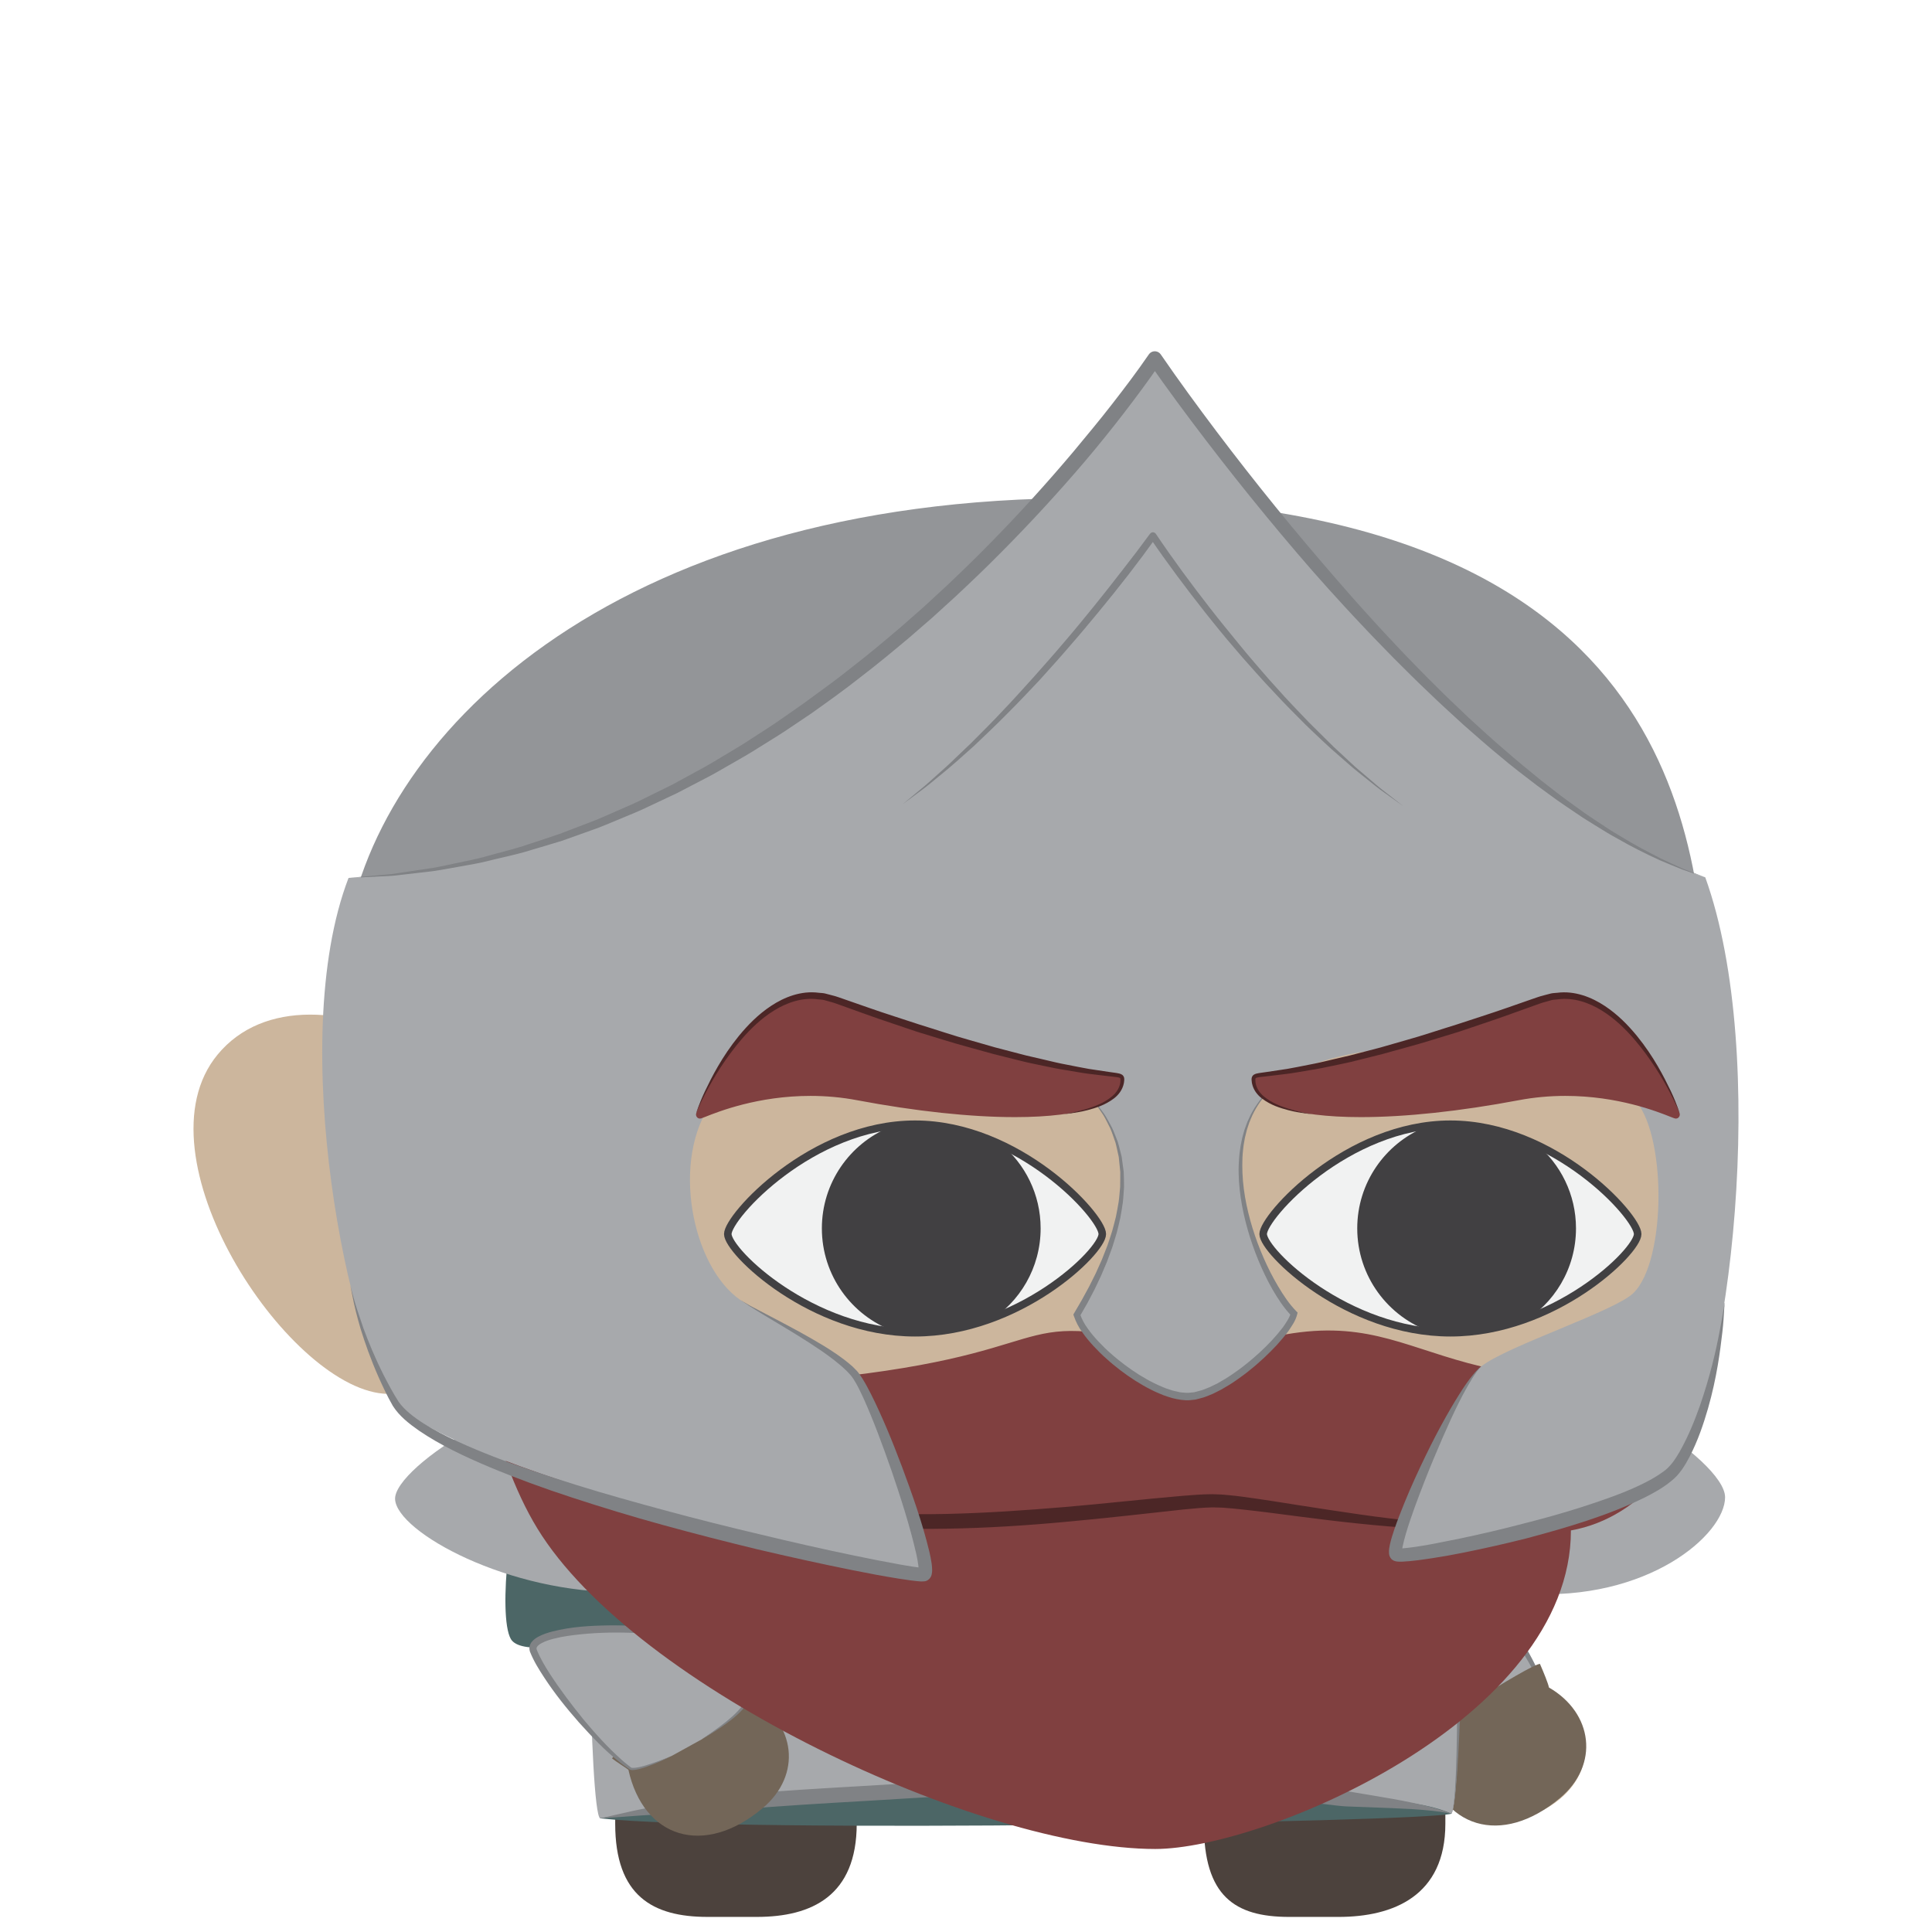 <?xml version="1.0" encoding="utf-8"?>
<!-- Generator: Adobe Illustrator 16.0.0, SVG Export Plug-In . SVG Version: 6.00 Build 0)  -->
<!DOCTYPE svg PUBLIC "-//W3C//DTD SVG 1.1//EN" "http://www.w3.org/Graphics/SVG/1.1/DTD/svg11.dtd">
<svg version="1.1" id="Layer_1" xmlns="http://www.w3.org/2000/svg" xmlns:xlink="http://www.w3.org/1999/xlink" x="0px" y="0px"
	 width="256px" height="256px" viewBox="0 0 256 256" enable-background="new 0 0 256 256" xml:space="preserve">
<g id="Feet_1_">
	<path fill="#4C423D" d="M159.517,229.514c0-9.576,4.068-16.514,11.303-16.514h6.549c7.235,0,14.148,6.938,14.148,16.511v12.14
		c0,9.578-6.913,12.35-14.148,12.35h-6.549c-7.236,0-11.303-2.773-11.303-12.35V229.514z"/>
	<path fill="#4C423D" d="M81.517,241.65v-12.14c0-9.575,4.995-16.513,12.229-16.513h6.549c7.238,0,13.225,6.939,13.225,16.513v12.14
		c0,9.578-5.988,12.35-13.225,12.35h-6.549C86.51,254,81.517,251.227,81.517,241.65L81.517,241.65z"/>
</g>
<g id="Arm_Back_1_">
	<g id="Short_Sleeve_1_">
		<path fill="#CCB69D" d="M204.93,223.771c5.854,3.375,7.022,10.285,1.702,14.655c-6.665,5.472-16.698,2.156-17.615-7.177
			C188.465,225.627,197.993,220.271,204.93,223.771z"/>
		<path fill="#CCB69D" d="M168.562,197.104c1.049,6.223,11.65,26.228,20.455,34.146c3.417,0.417,13.167-5.083,15.914-7.479
			c-3.602-4.959-13.866-28.896-18.857-31.156C178.348,189.111,167.605,191.436,168.562,197.104z"/>
		<path fill="#4C6666" d="M168.562,197.104c1.049,6.223,2.83,12.896,9.455,21.396c3.417,0.417,22-6.249,22.5-7.916
			s-9.452-15.708-14.443-17.969C178.348,189.111,167.605,191.436,168.562,197.104z"/>
	</g>
</g>
<g id="Gloves_Back">
	<g id="Gauntlet_2_">
		<path fill="#A7A9AC" d="M198.932,229.5c3.958-2.458,5.646-4.063,6.146-5.375c-1.652-2.566-2.181-4.199-3.479-6.042
			c-3.125-4.437-26.355-4.083-24.917-0.333c1.448,3.777,8.515,12.611,12.846,15.584c0.613,0.385,3.927-0.928,5.552-1.709"/>
		<path fill="#808285" d="M191.632,233.121c-0.602,0.193-1.186,0.416-1.872,0.424c-0.091-0.008-0.183-0.013-0.288-0.068
			c-0.105-0.062-0.141-0.095-0.213-0.143l-0.385-0.27c-0.26-0.17-0.508-0.369-0.756-0.565c-1.998-1.56-3.709-3.408-5.396-5.269
			c-1.662-1.888-3.238-3.853-4.621-5.971c-0.7-1.076-1.348-2.093-1.872-3.398c-0.037-0.086-0.116-0.444-0.058-0.672
			c0.047-0.237,0.156-0.461,0.289-0.621c0.265-0.334,0.574-0.53,0.879-0.699c0.611-0.328,1.236-0.525,1.861-0.689
			c2.504-0.639,5.035-0.777,7.558-0.81c2.522-0.019,5.045,0.127,7.548,0.489c1.251,0.186,2.498,0.427,3.725,0.789
			c1.211,0.391,2.457,0.828,3.473,1.774c0.255,0.241,0.457,0.562,0.611,0.81c0.17,0.257,0.332,0.535,0.49,0.815
			c0.316,0.56,0.594,1.119,0.876,1.681c0.556,1.119,1.132,2.213,1.767,3.283l0.056,0.094l-0.037,0.088
			c-0.287,0.683-0.757,1.23-1.252,1.722c-0.501,0.489-1.043,0.927-1.599,1.34c-1.111,0.829-2.295,1.545-3.483,2.242
			c1.146-0.767,2.278-1.558,3.347-2.417c0.532-0.434,1.047-0.889,1.512-1.385c0.459-0.493,0.875-1.041,1.099-1.646l0.019,0.181
			c-0.718-1.032-1.349-2.129-1.943-3.23c-0.301-0.546-0.6-1.093-0.92-1.609c-0.314-0.494-0.676-1.093-1.041-1.442
			c-0.846-0.751-2.043-1.164-3.205-1.491c-1.178-0.327-2.391-0.557-3.615-0.723c-2.45-0.33-4.936-0.446-7.412-0.405
			c-1.238,0.022-2.475,0.09-3.703,0.212c-1.226,0.123-2.451,0.279-3.624,0.576c-0.583,0.146-1.159,0.33-1.653,0.589
			c-0.242,0.127-0.463,0.284-0.588,0.442c-0.069,0.078-0.094,0.149-0.11,0.213c-0.009,0.084-0.025,0.041,0.032,0.252
			c0.406,1.021,1.063,2.152,1.722,3.17c1.344,2.074,2.851,4.059,4.414,5.992c1.588,1.91,3.265,3.767,5.112,5.412
			c0.23,0.205,0.459,0.414,0.711,0.602l0.369,0.289c0.146,0.115,0.188,0.165,0.332,0.173c0.57,0.024,1.196-0.163,1.785-0.328
			c1.189-0.364,2.363-0.797,3.51-1.298C193.965,232.191,192.821,232.71,191.632,233.121z"/>
	</g>
	<path id="Glove_2_" fill="#736658" d="M186.755,231.657c0.574,0.452,1.617,1.095,2.168,1.5c2,9.042,10,11.626,17.781,5.093
		c5.268-4.421,4.377-11.268-1.459-14.646c-0.108-0.547-0.677-1.946-1.197-3.135C202.589,220.615,187.579,230.094,186.755,231.657z"
		/>
</g>
<g id="Torso">
	<g id="Armor">
		<path fill="#4C6666" d="M192.329,240.333c-4.906,1.122-94.396,2.612-112.811,0.608c-0.064-2.629-0.82-11.131-0.419-12.774
			c19.675,1.89,96.411-1.321,112.792-2.417C192.282,227.352,192.392,237.156,192.329,240.333z"/>
		<path fill="#A7A9AC" d="M79.042,195.377c2.121-4.857,113.125-6.107,113.975-0.002c0.667,4.792,0.75,42.25-0.688,44.958
			c-7.813-3.666-28.813-0.583-41.938-6.958c-9.625,5.25-46,3.125-70.873,7.566C78.099,240.125,77.517,198.875,79.042,195.377z"/>
		<g>
			<path fill="#808285" d="M101.97,219.168c0.679,0.855,1.443,1.672,2.326,2.173c0.438,0.244,0.897,0.399,1.322,0.374
				c0.443-0.031,1.074-0.14,1.603-0.203l3.313-0.447l6.646-0.791l6.649-0.686l13.279-1.263c2.213-0.191,4.416-0.435,6.62-0.667
				l6.603-0.751l0.254-0.029l0.218,0.045c3.582,0.726,7.198,1.308,10.813,1.898c1.81,0.282,3.623,0.548,5.44,0.788
				s3.633,0.496,5.454,0.707c3.64,0.402,7.292,0.818,10.934,0.957c0.908,0.039,1.818,0.063,2.713,0.035
				c0.448-0.012,0.889-0.045,1.314-0.104c0.202-0.037,0.434-0.068,0.523-0.113c0.125-0.054,0.283-0.176,0.426-0.311
				c0.586-0.574,1.046-1.389,1.433-2.2c0.39-0.817,0.729-1.677,0.915-2.583c-0.021,0.927-0.201,1.855-0.456,2.758
				c-0.282,0.899-0.599,1.791-1.215,2.624c-0.163,0.207-0.343,0.408-0.62,0.583c-0.313,0.188-0.55,0.214-0.791,0.291
				c-0.48,0.115-0.955,0.199-1.425,0.26c-0.942,0.125-1.876,0.193-2.81,0.248c-3.731,0.15-7.442,0.049-11.145-0.182
				c-1.85-0.118-3.7-0.242-5.545-0.423c-1.846-0.181-3.688-0.384-5.528-0.61c-3.684-0.433-7.346-1.039-11-1.723l0.472,0.016
				c-2.222,0.271-4.441,0.574-6.67,0.77c-2.225,0.211-4.451,0.429-6.677,0.598c-2.225,0.2-4.452,0.311-6.678,0.452
				c-2.229,0.132-4.448,0.272-6.677,0.368l-13.34,0.586l-3.342,0.13c-0.582,0.013-1.057,0.06-1.728,0.043
				c-0.694-0.041-1.304-0.334-1.789-0.695c-0.979-0.735-1.646-1.685-2.241-2.646c-0.574-0.975-1.045-1.996-1.466-3.028
				C100.667,217.379,101.28,218.309,101.97,219.168z"/>
		</g>
		<g>
			<path fill="#808285" d="M191.021,240.089l-1.316-0.159c-0.875-0.089-1.758-0.16-2.641-0.215
				c-1.768-0.102-3.538-0.163-5.313-0.232l-2.664-0.098c-0.891-0.011-1.776-0.105-2.657-0.223c-1.767-0.211-3.538-0.395-5.306-0.627
				c-1.77-0.225-3.537-0.471-5.299-0.756c-1.766-0.27-3.521-0.602-5.279-0.926c-1.748-0.369-3.502-0.717-5.237-1.154
				c-1.745-0.393-3.463-0.899-5.192-1.363l0.535,0.007c-1.465,0.339-2.921,0.729-4.394,1.026c-1.476,0.271-2.944,0.611-4.429,0.816
				c-1.48,0.234-2.961,0.478-4.447,0.646c-1.485,0.196-2.973,0.371-4.458,0.508c-2.976,0.312-5.95,0.53-8.925,0.733l-8.914,0.541
				c-5.937,0.34-11.863,0.684-17.77,1.201c-1.479,0.099-2.945,0.342-4.431,0.354c-1.483,0.061-2.972,0.092-4.452,0.191
				c-1.482,0.092-2.971,0.152-4.453,0.271l-4.459,0.313l4.365-0.991c1.459-0.316,2.928-0.574,4.395-0.864
				c1.467-0.296,2.94-0.527,4.414-0.786c1.469-0.313,2.967-0.327,4.448-0.479c5.942-0.516,11.892-0.863,17.828-1.203l8.894-0.541
				c2.959-0.203,5.916-0.419,8.856-0.729c1.473-0.136,2.94-0.308,4.403-0.502c1.469-0.164,2.922-0.406,4.379-0.635
				c1.462-0.202,2.894-0.535,4.342-0.801c1.441-0.291,2.859-0.672,4.291-1.003l0.275-0.063l0.26,0.07
				c1.699,0.455,3.386,0.952,5.103,1.339c1.705,0.433,3.433,0.772,5.155,1.138c1.732,0.32,3.463,0.647,5.206,0.912
				c1.739,0.282,3.487,0.524,5.239,0.746l2.629,0.32c0.879,0.092,1.754,0.214,2.637,0.281c0.884,0.062,1.762,0.16,2.637,0.324
				l2.631,0.438c1.756,0.29,3.516,0.593,5.266,0.964c0.875,0.185,1.746,0.377,2.613,0.619l1.289,0.38l1.254,0.456L191.021,240.089z"
				/>
		</g>
		<g>
			<path fill="#739999" d="M150.392,233.375c0.375-3.75,0.125-28.875-0.875-33.125"/>
			<path fill="#808285" d="M149.751,201.654c0.066,0.449,0.189,0.986,0.233,1.619c0.063,0.629,0.134,1.34,0.21,2.115
				c0.178,1.557,0.264,3.365,0.415,5.309c0.138,1.941,0.232,4.015,0.354,6.088c0.197,4.148,0.357,8.297,0.42,11.419
				c0.02,1.567,0.068,2.853,0.031,3.8c-0.019,0.936-0.028,1.471-0.028,1.471l-1.99-0.199c0,0,0.039-0.5,0.106-1.375
				c0.089-0.861,0.119-2.172,0.193-3.713c0.127-3.097,0.215-7.237,0.269-11.383c0.003-2.07,0.032-4.144,0.013-6.084
				c-0.034-1.939-0.012-3.761-0.094-5.304c-0.03-0.776-0.057-1.487-0.081-2.117c-0.007-0.633-0.097-1.179-0.136-1.631
				c-0.096-0.903-0.15-1.419-0.15-1.419S149.602,200.761,149.751,201.654z"/>
		</g>
		<g>
			<path fill="#A7A9AC" d="M192.329,240.333c1.267-2.396,1.104-32.832,1.104-33.999"/>
			<path fill="#808285" d="M193.935,206.333c0,0-0.078,8.519-0.335,17.035c-0.129,4.259-0.304,8.516-0.534,11.704
				c-0.115,1.593-0.244,2.92-0.387,3.842c-0.072,0.461-0.148,0.82-0.215,1.061c-0.077,0.237-0.133,0.358-0.133,0.358
				s0.052-0.124,0.121-0.362c0.06-0.242,0.125-0.602,0.184-1.063c0.113-0.924,0.205-2.251,0.273-3.846
				c0.137-3.188,0.187-7.445,0.189-11.701c0.007-8.514-0.165-17.026-0.165-17.026L193.935,206.333z"/>
		</g>
	</g>
</g>
<g id="Arm_Front_1_">
	<g id="Short_Sleeve">
		<path fill="#CCB69D" d="M99.079,225.125c5.854,3.375,6.875,9.932,1.554,14.302c-6.666,5.472-14.675,4.728-17.104-5.093
			C82.171,228.85,92.142,221.625,99.079,225.125z"/>
		<path fill="#CCB69D" d="M91.202,195.93c-3.117-7.404-17.353-7.199-20.947-1.666c-2.619,4.031-0.155,21.322,1.595,24.403
			c2.356,4.147,9.584,12.5,11.679,15.667c5.605-0.428,14.553-7.175,15.551-9.209c-3.264-3.525-7.316-10.754-8.396-12.958
			C89.747,210.255,92.521,199.061,91.202,195.93z"/>
		<path fill="#4C6666" d="M91.202,195.93c-3.117-7.404-17.353-7.199-20.947-1.666c-2.619,4.031-4.322,19.822-2.572,22.903
			c2.355,4.147,26.947-3.979,25.834-6.167C91.183,206.417,92.521,199.061,91.202,195.93z"/>
	</g>
</g>
<g id="Gloves">
	<path id="Glove_1_" fill="#736658" d="M81.1,233.002c0.573,0.453,1.617,1.096,2.167,1.5c2,9.042,10,11.626,17.782,5.094
		c5.267-4.423,4.376-11.268-1.459-14.646c-0.109-0.549-0.677-1.948-1.198-3.137C96.933,221.959,81.923,231.438,81.1,233.002z"/>
	<g id="Gauntlet_1_">
		<path fill="#A7A9AC" d="M92.931,230.5c3.958-2.458,5.646-4.063,6.146-5.375c-1.653-2.566-2.182-4.199-3.479-6.042
			c-3.125-4.437-26.354-4.083-24.917-0.333c1.449,3.777,8.516,12.611,12.848,15.584c0.612,0.385,3.926-0.928,5.551-1.709"/>
		<path fill="#808285" d="M85.626,234.121c-0.601,0.193-1.184,0.416-1.871,0.424c-0.09-0.008-0.182-0.013-0.288-0.068
			c-0.105-0.062-0.14-0.095-0.212-0.143l-0.385-0.27c-0.261-0.17-0.509-0.369-0.756-0.565c-2-1.56-3.709-3.408-5.397-5.269
			c-1.661-1.888-3.237-3.853-4.62-5.971c-0.699-1.076-1.348-2.093-1.872-3.398c-0.037-0.086-0.117-0.444-0.058-0.672
			c0.047-0.237,0.154-0.461,0.287-0.621c0.266-0.334,0.576-0.53,0.879-0.699c0.613-0.328,1.238-0.525,1.863-0.689
			c2.502-0.639,5.035-0.777,7.557-0.81c2.523-0.019,5.045,0.127,7.548,0.489c1.251,0.186,2.498,0.427,3.726,0.789
			c1.209,0.391,2.454,0.828,3.473,1.774c0.254,0.241,0.455,0.562,0.609,0.81c0.17,0.257,0.332,0.535,0.49,0.815
			c0.316,0.56,0.596,1.119,0.876,1.681c0.556,1.119,1.132,2.213,1.767,3.283l0.057,0.094l-0.036,0.088
			c-0.287,0.683-0.757,1.23-1.252,1.722c-0.501,0.489-1.043,0.927-1.601,1.34c-1.109,0.829-2.293,1.545-3.481,2.242
			c1.147-0.767,2.28-1.558,3.348-2.417c0.533-0.434,1.048-0.889,1.513-1.385c0.459-0.493,0.875-1.041,1.099-1.646l0.019,0.181
			c-0.716-1.032-1.347-2.129-1.941-3.23c-0.301-0.546-0.602-1.093-0.922-1.609c-0.313-0.494-0.676-1.093-1.039-1.442
			c-0.848-0.751-2.045-1.164-3.205-1.491c-1.178-0.327-2.391-0.557-3.615-0.723c-2.448-0.33-4.934-0.446-7.411-0.405
			c-1.237,0.022-2.474,0.09-3.703,0.212c-1.226,0.123-2.45,0.279-3.622,0.576c-0.584,0.146-1.16,0.33-1.654,0.589
			c-0.242,0.127-0.465,0.284-0.588,0.442c-0.069,0.078-0.094,0.149-0.11,0.213c-0.009,0.084-0.025,0.041,0.032,0.252
			c0.406,1.021,1.063,2.152,1.722,3.17c1.344,2.074,2.851,4.059,4.413,5.992c1.589,1.91,3.264,3.767,5.111,5.412
			c0.231,0.205,0.459,0.414,0.711,0.602l0.369,0.289c0.146,0.115,0.187,0.165,0.332,0.173c0.568,0.024,1.195-0.163,1.783-0.328
			c1.191-0.364,2.365-0.797,3.512-1.298C87.965,233.191,86.821,233.71,85.626,234.121z"/>
	</g>
</g>
<g id="Shoulders">
	<g id="Champion_1_">
		<path fill="#A7A9AC" d="M109.942,201.732c-1.117-3.067-15.613-15.676-27.318-17.594c-11.705-1.921-30.49,10.188-30.273,14.521
			c0.216,4.332,15.096,12.567,30.523,12.299C98.301,210.689,111.064,204.798,109.942,201.732z"/>
		<g>
			<path fill="#808285" d="M86.286,185.008c0.435,0.073,1.076,0.199,1.877,0.415c1.604,0.418,3.862,1.191,6.42,2.468
				c2.563,1.256,5.416,3,8.262,5.166c1.41,1.094,2.854,2.256,4.209,3.574c0.679,0.657,1.348,1.34,1.992,2.072
				c0.32,0.369,0.636,0.744,0.936,1.156c0.303,0.412,0.594,0.824,0.85,1.412l0.047,0.107l0.05,0.151l0.026,0.102l0.037,0.202
				c0.034,0.264,0.017,0.446-0.012,0.657c-0.066,0.397-0.218,0.724-0.38,0.998c-0.333,0.545-0.724,0.935-1.119,1.288
				c-0.797,0.693-1.636,1.212-2.485,1.683c-1.692,0.935-3.449,1.585-5.15,2.156c-3.416,1.114-6.703,1.727-9.527,2.063
				c-2.828,0.348-5.199,0.4-6.849,0.383c-1.655-0.021-2.595-0.103-2.595-0.103s0.939-0.088,2.57-0.298
				c1.629-0.207,3.948-0.551,6.684-1.119c2.736-0.583,5.894-1.395,9.136-2.594c1.616-0.598,3.249-1.325,4.793-2.18
				c0.765-0.435,1.508-0.918,2.118-1.463c0.299-0.27,0.566-0.563,0.716-0.826c0.076-0.129,0.112-0.246,0.122-0.311
				c0.003-0.021,0.001-0.074,0.003-0.045c0.001,0.008,0.005,0.02,0.011,0.027c0.002,0.006-0.014-0.047-0.019-0.067l-0.013-0.042
				l-0.008-0.021c-0.005-0.02,0.037,0.109,0.016,0.047l-0.022-0.053c-0.252-0.597-0.858-1.371-1.418-2.035
				c-0.583-0.682-1.212-1.34-1.854-1.975c-1.289-1.27-2.614-2.479-3.955-3.583c-2.676-2.215-5.338-4.089-7.719-5.539
				c-2.383-1.45-4.48-2.47-5.996-3.092c-1.51-0.626-2.418-0.906-2.418-0.906S85.853,184.927,86.286,185.008z"/>
		</g>
		<path fill="#A7A9AC" d="M173.29,199.15c1.008-3.502,11.695-15.148,23.865-16.805c12.172-1.654,31.428,11.108,31.428,16.045
			c0,4.938-10.217,13.832-26.406,12.771C185.984,210.1,172.282,202.648,173.29,199.15z"/>
		<g>
			<path fill="#808285" d="M196.468,182.512c-0.453,0.1-1.098,0.295-1.911,0.551c-1.626,0.521-3.888,1.442-6.394,2.908
				c-2.504,1.465-5.258,3.453-7.901,5.914c-1.328,1.223-2.601,2.59-3.798,4.026c-0.59,0.724-1.154,1.479-1.617,2.255
				c-0.238,0.383-0.436,0.784-0.557,1.127l-0.045,0.127c0.02-0.072-0.02,0.089-0.021,0.109c0.015-0.027,0.007,0,0.013,0.059
				c0.012,0.098,0.051,0.23,0.122,0.379c0.289,0.618,0.955,1.291,1.644,1.861c0.701,0.582,1.479,1.105,2.275,1.591
				c1.6,0.963,3.264,1.81,4.926,2.528c3.32,1.443,6.568,2.484,9.388,3.248c2.825,0.756,5.226,1.234,6.917,1.533
				c1.689,0.301,2.668,0.434,2.668,0.434s-0.246,0.001-0.708,0.003c-0.462-0.005-1.142,0.002-2.004-0.044
				c-1.726-0.08-4.196-0.276-7.123-0.811c-2.927-0.526-6.313-1.384-9.808-2.742c-1.742-0.693-3.527-1.475-5.248-2.495
				c-0.86-0.513-1.713-1.069-2.526-1.726c-0.804-0.676-1.619-1.375-2.208-2.529c-0.143-0.293-0.256-0.635-0.297-1.026
				c-0.018-0.187-0.021-0.405,0.023-0.676l0.059-0.25l0.076-0.222c0.213-0.578,0.472-1.053,0.75-1.498
				c0.554-0.9,1.172-1.699,1.812-2.467c1.278-1.533,2.694-2.879,4.11-4.109c2.846-2.455,5.832-4.34,8.541-5.618
				c2.703-1.304,5.129-1.966,6.832-2.276c0.854-0.162,1.535-0.236,1.992-0.271c0.461-0.037,0.707-0.059,0.707-0.059
				S196.917,182.402,196.468,182.512z"/>
		</g>
	</g>
</g>
<g id="Heads">
	<path id="Male_6_" fill="#CCB69D" d="M56.169,164.313l0.072,0.09c11.539,29.404,48.424,38.683,64.766,41.595
		c10.338,1.842,47.23,2.959,58.311-0.581c13.154-4.202,36.619-16.436,40.784-30.182c2.71-8.944,3.947-21.709,4.998-41.854
		c1.252-23.994-9.856-62.506-88.083-62.506C39.659,70.875,39.892,136.757,56.169,164.313z"/>
</g>
<g id="Ears">
	<path id="Human_1_" fill="#CCB69D" d="M56.434,138.84c-10.25-5.625-21.56-6.398-27.592,0.887
		c-11.072,13.375,9.112,43.824,21.929,44.937c12.24,1.063,16.609-8.787,14.621-14.038C61.392,165.75,57.788,147.145,56.434,138.84z"
		/>
</g>
<g id="Facial_Hair_1_">
	<g id="Full">
		<path fill="#804040" d="M71.184,202.5c12.976,21.266,58.892,42.5,81.897,42.5c14.387,0,55.074-17.128,55.074-42.209
			c9.57-1.705,16.76-10.889,16.969-21.105c-40.055,5.381-36.334-12.656-65.232-1.893c-27.602-7.382-16.523-1.116-47.971,2.561
			c-14.123-1.791-21.133-2.977-24.654-5.854c-3.378-2.761-4.938-15.938-5.75-17.5c-4.125-3.375-17.156-2.063-20.844-0.5
			C61.684,176,65.183,192.667,71.184,202.5z"/>
		<g>
			<path fill="#4C2626" d="M93.954,184.281l-7.017,0.261l0.399-0.403c0.117,2.543,0.801,5.051,2.223,7.113
				c1.411,2.074,3.447,3.643,5.661,4.848c2.237,1.188,4.67,2.021,7.153,2.635c2.496,0.604,5.037,1.039,7.602,1.32
				c5.132,0.569,10.327,0.653,15.516,0.549c5.191-0.121,10.381-0.477,15.57-0.912c5.191-0.436,10.364-1.035,15.594-1.482
				c1.313-0.105,2.615-0.215,3.984-0.221c0.73,0.029,1.309,0.033,2.009,0.113c0.677,0.065,1.351,0.129,1.996,0.223
				c2.613,0.347,5.188,0.771,7.769,1.174c2.578,0.396,5.152,0.807,7.732,1.168c2.578,0.38,5.165,0.669,7.753,0.969
				c2.591,0.26,5.187,0.499,7.79,0.592c2.604,0.127,5.21,0.104,7.823,0.019c-2.597,0.272-5.213,0.478-7.831,0.467
				c-2.619,0.042-5.236-0.063-7.854-0.187c-5.23-0.309-10.441-0.895-15.623-1.572c-2.59-0.334-5.18-0.688-7.754-0.959
				c-0.649-0.076-1.275-0.129-1.899-0.178c-0.597-0.065-1.327-0.063-1.901-0.08c-1.242,0.023-2.544,0.152-3.83,0.277l-7.775,0.854
				c-2.6,0.277-5.202,0.547-7.811,0.783c-5.215,0.483-10.451,0.82-15.703,0.906c-5.25,0.098-10.529-0.059-15.77-0.736
				c-5.217-0.68-10.506-1.844-15.229-4.479c-2.33-1.336-4.472-3.144-5.935-5.46c-1.485-2.308-2.097-5.068-2.063-7.73l0.004-0.411
				l0.396,0.006l6.999,0.101c1.168,0.01,2.336-0.027,3.505-0.021l3.506-0.009C98.612,183.979,96.284,184.169,93.954,184.281z"/>
		</g>
	</g>
</g>
<g id="Helmets">
	<g id="Champion">
		<path id="Female_1_" fill="#939598" d="M45.767,125c33.496,6.646,154.417,4.869,180.5,9.25C225.44,110.237,221.743,66,143.517,66
			C80.553,66,49.153,98.078,45.767,125z"/>
		<path fill="#A7A9AC" d="M171.454,174.063c-4.316-4.293-12.5-23.125-1.875-30.75s39.188-5.063,46.813,2.188
			c4.486,4.266,4.486,21.613,0,25.875c-2.5,2.375-16.625,6.959-20.042,9.625s-12.583,24.25-11.333,25s32.432-4.939,36.917-11.333
			c7.25-10.333,12.583-54.667,4.024-78.417c-33.441-10.75-72.941-68.75-72.941-68.75s-44.25,66.5-106.835,68.834
			c-8.416,21.917,0.334,62.667,6.084,69.417c7.901,9.276,68.666,23.5,70.166,22.875s-6.411-23.292-9.25-26.625
			s-12.317-7.836-15.083-9.75c-6.5-4.5-9.229-18.749-3.708-26.25s40.604-9.854,49.313-1.438c8.707,8.418,4.5,20.5-1.015,29.668
			c1.084,3.832,9.703,10.832,14.64,10.832C162.265,185.063,170.913,176.813,171.454,174.063z"/>
		<g>
			<path fill="#808285" d="M168.762,143.986c-0.269,0.231-0.503,0.498-0.754,0.744c-0.476,0.521-0.917,1.074-1.293,1.668
				c-0.382,0.588-0.714,1.213-0.978,1.862c-0.15,0.317-0.26,0.651-0.367,0.984c-0.121,0.33-0.211,0.67-0.289,1.012
				c-0.094,0.338-0.164,0.679-0.215,1.028c-0.064,0.345-0.121,0.689-0.147,1.041c-0.084,0.697-0.108,1.4-0.108,2.099
				c0,0.703,0.034,1.404,0.092,2.103c0.063,0.699,0.155,1.396,0.271,2.089c0.479,2.769,1.332,5.47,2.452,8.044
				c0.563,1.287,1.195,2.542,1.908,3.744c0.705,1.201,1.488,2.379,2.431,3.341l0.174,0.178l-0.053,0.218
				c-0.226,0.924-0.72,1.547-1.164,2.23c-0.481,0.643-0.993,1.253-1.526,1.839c-0.539,0.58-1.099,1.142-1.676,1.683
				c-0.584,0.533-1.171,1.063-1.791,1.555c-0.607,0.508-1.25,0.972-1.898,1.428c-0.65,0.455-1.334,0.867-2.027,1.263l-1.079,0.539
				c-0.368,0.166-0.754,0.302-1.131,0.451c-0.388,0.128-0.798,0.217-1.196,0.324c-0.432,0.032-0.826,0.12-1.293,0.086
				c-0.734-0.036-1.654-0.211-2.398-0.479c-0.387-0.125-0.768-0.261-1.131-0.431c-0.369-0.158-0.74-0.315-1.088-0.507
				c-0.719-0.354-1.4-0.764-2.074-1.184c-0.668-0.427-1.317-0.881-1.947-1.36c-0.625-0.488-1.246-0.979-1.83-1.517
				c-0.598-0.519-1.161-1.08-1.702-1.664c-0.542-0.582-1.06-1.19-1.517-1.857c-0.48-0.645-0.861-1.385-1.137-2.196l-0.058-0.166
				l0.103-0.175l1.01-1.729l0.959-1.758l0.895-1.789l0.816-1.822l0.729-1.859c0.226-0.626,0.416-1.264,0.625-1.896
				c0.191-0.637,0.334-1.285,0.505-1.93c0.146-0.646,0.238-1.307,0.362-1.959c0.092-0.656,0.13-1.32,0.198-1.98
				c0.021-0.661,0.006-1.325,0.016-1.989l-0.199-1.979c-0.152-0.645-0.269-1.301-0.445-1.942c-0.231-0.621-0.416-1.267-0.689-1.872
				c-0.313-0.586-0.574-1.207-0.93-1.771c-0.387-0.545-0.73-1.121-1.143-1.648l-1.326-1.518l1.398,1.457
				c0.436,0.51,0.814,1.072,1.221,1.612c0.379,0.56,0.666,1.175,1.004,1.763c0.299,0.608,0.511,1.254,0.77,1.883
				c0.202,0.646,0.346,1.313,0.521,1.97l0.275,2.021c0.016,0.678,0.055,1.359,0.043,2.039c-0.055,0.678-0.08,1.358-0.16,2.033
				c-0.111,0.67-0.193,1.346-0.328,2.012c-0.16,0.659-0.293,1.326-0.474,1.98c-0.2,0.646-0.38,1.301-0.596,1.945l-0.702,1.91
				l-0.792,1.871l-0.871,1.836l-0.944,1.797l-1.012,1.761l0.045-0.341c0.238,0.66,0.569,1.326,1.027,1.93
				c0.429,0.615,0.927,1.197,1.451,1.751c0.521,0.556,1.07,1.094,1.652,1.594c0.569,0.515,1.176,0.987,1.784,1.454
				c0.615,0.461,1.247,0.896,1.894,1.307c0.653,0.397,1.312,0.789,1.998,1.119c0.336,0.184,0.686,0.327,1.035,0.473
				c0.344,0.162,0.699,0.285,1.057,0.395c0.359,0.133,0.707,0.208,1.051,0.279c0.327,0.1,0.738,0.107,1.123,0.141
				c0.311,0.027,0.691-0.056,1.035-0.072c0.354-0.097,0.711-0.168,1.063-0.281c0.348-0.139,0.7-0.258,1.043-0.409l1.02-0.498
				c0.662-0.374,1.318-0.761,1.949-1.198c0.629-0.433,1.256-0.88,1.85-1.369c0.607-0.474,1.181-0.986,1.753-1.5
				c0.565-0.52,1.112-1.06,1.638-1.621c0.52-0.561,1.016-1.144,1.475-1.748c0.412-0.604,0.881-1.264,1.023-1.873l0.121,0.396
				c-1.038-1.076-1.822-2.292-2.545-3.536c-0.711-1.252-1.328-2.549-1.874-3.873c-1.086-2.648-1.896-5.416-2.326-8.25
				c-0.103-0.709-0.181-1.421-0.231-2.137c-0.041-0.713-0.07-1.43-0.041-2.148c0.025-0.718,0.076-1.435,0.186-2.145
				c0.041-0.357,0.109-0.708,0.188-1.061c0.064-0.354,0.148-0.701,0.256-1.045c0.093-0.345,0.195-0.688,0.33-1.021
				c0.123-0.339,0.246-0.675,0.41-0.993c0.293-0.652,0.652-1.275,1.062-1.861c0.399-0.594,0.873-1.133,1.378-1.635
				c0.266-0.236,0.516-0.494,0.793-0.714l0.85-0.644L168.762,143.986z"/>
		</g>
		<g>
			<path fill="#A7A9AC" d="M196.35,181c-3.417,2.666-12.583,24.25-11.333,25s31.917-5.333,36.917-11.333
				c1.897-2.278,5.337-9.715,6.583-22"/>
			<path fill="#808285" d="M228.452,173.672c-0.037,0.659-0.088,1.626-0.231,2.855c-0.284,2.449-0.722,5.974-1.894,10.082
				c-0.599,2.049-1.324,4.259-2.482,6.479c-0.581,1.092-1.271,2.281-2.428,3.182c-1.065,0.869-2.243,1.53-3.451,2.14
				c-4.856,2.394-10.309,3.997-15.777,5.452c-2.746,0.691-5.505,1.314-8.238,1.863c-1.365,0.277-2.729,0.52-4.084,0.729
				c-1.367,0.204-2.676,0.412-4.104,0.476c-0.186,0.004-0.369,0.004-0.612-0.017c-0.058-0.005-0.153-0.021-0.227-0.037
				c-0.022-0.001-0.122-0.032-0.194-0.062l-0.111-0.051c-0.015,0.002-0.349-0.252-0.213-0.152l-0.064-0.067
				c-0.078-0.089-0.149-0.201-0.198-0.313c-0.06-0.145-0.048-0.149-0.063-0.207l-0.026-0.146c-0.041-0.588,0.055-0.889,0.122-1.253
				c0.152-0.688,0.359-1.312,0.564-1.929c0.42-1.225,0.877-2.394,1.338-3.522c0.918-2.257,1.885-4.342,2.809-6.25
				c1.844-3.815,3.62-6.882,4.974-8.952c0.677-1.037,1.291-1.801,1.739-2.289c0.452-0.492,0.75-0.686,0.75-0.686
				s-0.275,0.227-0.668,0.753c-0.396,0.522-0.895,1.351-1.492,2.419c-1.195,2.143-2.645,5.344-4.267,9.223
				c-0.806,1.939-1.636,4.062-2.464,6.314c-0.406,1.128-0.809,2.294-1.162,3.482c-0.174,0.594-0.336,1.201-0.454,1.781
				c-0.058,0.271-0.091,0.618-0.077,0.684l-0.002-0.023l-0.032-0.09c-0.032-0.076-0.085-0.148-0.147-0.203
				c-0.034-0.027,0.017,0.018,0.02,0.021c0.148,0.115-0.17-0.125-0.163-0.119l-0.055-0.028c-0.034-0.015-0.097-0.026-0.077-0.024
				c0.008-0.004-0.007-0.002,0.018-0.002c0.084,0.006,0.23,0.004,0.375-0.004c2.471-0.207,5.19-0.81,7.866-1.343
				c2.694-0.563,5.421-1.205,8.126-1.911c2.711-0.683,5.405-1.434,8.018-2.271c2.605-0.848,5.162-1.723,7.488-2.819
				c1.161-0.544,2.266-1.153,3.205-1.845c0.902-0.623,1.559-1.604,2.145-2.613c1.154-2.034,1.998-4.143,2.695-6.105
				c1.362-3.948,2.147-7.381,2.598-9.793c0.224-1.207,0.408-2.16,0.507-2.813c0.11-0.649,0.169-0.998,0.169-0.998
				S228.495,173.02,228.452,173.672z"/>
		</g>
		<g>
			<path fill="#808285" d="M99.435,173.036c0.893,0.468,2.203,1.155,3.87,2.03c1.665,0.882,3.69,1.949,5.946,3.324
				c1.121,0.698,2.305,1.467,3.461,2.461c0.296,0.234,0.56,0.539,0.844,0.816c0.268,0.305,0.512,0.669,0.718,0.997
				c0.425,0.681,0.8,1.39,1.168,2.118c1.458,2.922,2.798,6.167,4.106,9.646c1.287,3.488,2.623,7.155,3.594,11.166
				c0.115,0.506,0.225,1.019,0.303,1.567c0.038,0.276,0.069,0.555,0.07,0.888c-0.001,0.167-0.006,0.35-0.072,0.615
				c-0.023,0.079-0.051,0.154-0.084,0.23c-0.063,0.117-0.125,0.22-0.225,0.324c-0.154,0.133-0.268,0.236-0.521,0.295l-0.099,0.017
				c-0.138,0.017-0.281,0.026-0.421,0.024l-0.229-0.015l-0.418-0.035l-0.797-0.096c-0.518-0.077-1.038-0.153-1.559-0.229
				c-2.071-0.33-4.143-0.722-6.225-1.143c-4.166-0.839-8.377-1.77-12.576-2.758c-4.191-1.014-8.367-2.086-12.465-3.213
				c-4.094-1.122-8.094-2.346-11.943-3.604c-3.852-1.255-7.531-2.604-10.969-4.042c-3.43-1.442-6.629-2.972-9.359-4.827
				c-1.35-0.941-2.633-1.941-3.496-3.296c-0.766-1.329-1.336-2.583-1.885-3.795c-1.067-2.416-1.822-4.588-2.383-6.394
				c-0.537-1.812-0.877-3.256-1.063-4.25c-0.202-0.989-0.31-1.516-0.31-1.516s0.143,0.518,0.41,1.491
				c0.242,0.978,0.713,2.381,1.324,4.153c0.646,1.762,1.504,3.874,2.676,6.201c0.59,1.149,1.25,2.406,2.015,3.59
				c0.79,1.096,2.01,2.027,3.335,2.867c2.679,1.675,5.88,3.055,9.292,4.396c3.425,1.327,7.11,2.544,10.946,3.744
				c3.836,1.195,7.844,2.307,11.918,3.412c4.078,1.099,8.244,2.146,12.424,3.129c4.173,1.007,8.359,1.957,12.494,2.813
				c2.07,0.422,4.123,0.836,6.146,1.197l1.508,0.249l0.736,0.103l0.35,0.035l0.155,0.012c-0.013-0.002-0.026,0.006-0.037,0.025
				l0.093-0.017c-0.185,0.058-0.258,0.097-0.357,0.201c-0.059,0.06-0.092,0.104-0.117,0.167c-0.01,0.018-0.018,0.031-0.021,0.051
				c-0.004,0.016,0.014-0.057,0.012-0.145c0.004-0.179-0.016-0.405-0.043-0.635c-0.059-0.459-0.15-0.939-0.251-1.419
				c-0.882-3.846-2.097-7.567-3.278-11.044c-1.214-3.471-2.424-6.746-3.736-9.654c-0.33-0.722-0.67-1.425-1.039-2.069
				c-0.194-0.332-0.363-0.612-0.584-0.884c-0.25-0.254-0.455-0.534-0.727-0.771c-1.027-0.981-2.15-1.803-3.215-2.545
				c-2.151-1.469-4.116-2.64-5.729-3.606c-1.621-0.957-2.882-1.735-3.734-2.276c-0.852-0.546-1.282-0.868-1.282-0.868
				S98.554,172.543,99.435,173.036z"/>
		</g>
		<g>
			<path fill="#808285" d="M50.272,115.965c0.682-0.071,1.366-0.102,2.042-0.205l2.026-0.308c1.349-0.22,2.707-0.356,4.043-0.644
				l4.007-0.841c1.339-0.263,2.642-0.687,3.963-1.022c1.317-0.347,2.634-0.703,3.922-1.158c1.293-0.432,2.593-0.841,3.878-1.291
				l3.818-1.46c1.286-0.456,2.513-1.052,3.768-1.583c1.247-0.546,2.504-1.071,3.715-1.696l3.664-1.807l3.586-1.956
				c1.209-0.629,2.354-1.369,3.529-2.056c1.172-0.695,2.342-1.39,3.475-2.148c1.139-0.747,2.293-1.468,3.416-2.237l3.349-2.341
				c2.196-1.607,4.414-3.19,6.535-4.899c2.157-1.662,4.235-3.425,6.313-5.184l3.068-2.697l3.004-2.771
				c1.979-1.872,3.938-3.768,5.841-5.717c3.818-3.887,7.484-7.924,10.994-12.091c1.735-2.099,3.489-4.183,5.154-6.338
				c1.667-2.144,3.321-4.331,4.839-6.545l0.007-0.011c0.063-0.093,0.147-0.177,0.246-0.245c0.437-0.298,1.032-0.188,1.331,0.248
				c2.376,3.46,4.878,6.876,7.417,10.244c2.543,3.368,5.146,6.694,7.808,9.971c2.657,3.279,5.387,6.5,8.151,9.69
				c1.392,1.587,2.774,3.18,4.202,4.735c1.408,1.572,2.859,3.103,4.302,4.644c1.47,1.514,2.924,3.044,4.433,4.519
				c1.484,1.501,3.025,2.94,4.551,4.397c1.562,1.419,3.106,2.856,4.716,4.22c1.584,1.393,3.22,2.723,4.854,4.056l2.5,1.941
				c0.838,0.638,1.704,1.24,2.557,1.862c0.845,0.633,1.734,1.2,2.611,1.785c0.875,0.591,1.758,1.167,2.672,1.695
				c1.793,1.118,3.662,2.1,5.543,3.058c0.959,0.441,1.91,0.903,2.877,1.327l2.959,1.144l-3.008-1.021
				c-0.985-0.384-1.957-0.807-2.939-1.21c-1.928-0.88-3.832-1.826-5.669-2.889c-0.937-0.503-1.843-1.054-2.74-1.621
				c-0.901-0.561-1.815-1.105-2.685-1.714c-0.875-0.599-1.767-1.179-2.631-1.795l-2.572-1.876c-1.684-1.293-3.385-2.569-4.997-3.949
				c-1.646-1.343-3.228-2.759-4.826-4.157c-1.562-1.437-3.142-2.857-4.662-4.337c-1.546-1.455-3.037-2.965-4.544-4.46
				c-1.479-1.521-2.968-3.034-4.414-4.587c-1.464-1.536-2.886-3.112-4.314-4.681c-1.422-1.576-2.817-3.173-4.192-4.789
				c-1.375-1.616-2.744-3.237-4.087-4.879c-2.695-3.277-5.331-6.601-7.909-9.972c-2.578-3.375-5.101-6.774-7.538-10.276l1.584-0.009
				c-1.564,2.311-3.201,4.501-4.88,6.689c-1.679,2.182-3.41,4.319-5.185,6.42c-3.568,4.185-7.295,8.235-11.172,12.134
				c-1.935,1.955-3.92,3.856-5.931,5.733l-3.049,2.777l-3.115,2.704c-2.11,1.764-4.219,3.53-6.409,5.196
				c-2.156,1.708-4.397,3.307-6.64,4.899l-3.426,2.301c-1.15,0.755-2.331,1.463-3.495,2.196c-1.157,0.744-2.354,1.424-3.549,2.104
				c-1.201,0.672-2.372,1.396-3.604,2.009l-3.659,1.907l-3.732,1.756c-1.234,0.607-2.512,1.114-3.783,1.642
				c-1.275,0.513-2.523,1.089-3.832,1.525l-3.884,1.387c-1.31,0.414-2.636,0.787-3.95,1.182c-1.309,0.417-2.645,0.735-3.984,1.044
				c-1.342,0.297-2.664,0.682-4.019,0.905l-4.054,0.722c-1.35,0.247-2.725,0.344-4.084,0.522l-2.045,0.231
				c-0.68,0.075-1.364,0.079-2.049,0.121l-4.102,0.199L50.272,115.965z"/>
		</g>
		<g>
			<path fill="#808285" d="M121.96,104.606c0.801-0.629,1.533-1.331,2.295-2.001c0.756-0.677,1.517-1.343,2.238-2.058l2.199-2.102
				c1.426-1.444,2.879-2.858,4.254-4.35c1.406-1.46,2.748-2.982,4.112-4.482c1.343-1.52,2.694-3.031,4-4.584
				c1.322-1.537,2.606-3.108,3.883-4.683c1.276-1.576,2.53-3.171,3.769-4.776c1.25-1.594,2.48-3.212,3.672-4.842
				c0.031-0.042,0.072-0.083,0.119-0.115c0.218-0.146,0.513-0.089,0.658,0.129c2.271,3.378,4.707,6.672,7.219,9.892
				c0.617,0.813,1.271,1.598,1.906,2.398l1.936,2.377c0.646,0.79,1.296,1.58,1.968,2.349c0.67,0.772,1.324,1.557,2.007,2.318
				l2.053,2.276c0.684,0.759,1.403,1.484,2.104,2.229c0.698,0.746,1.411,1.479,2.146,2.188l2.179,2.156l2.247,2.087
				c0.736,0.712,1.537,1.347,2.309,2.019c0.779,0.663,1.547,1.341,2.364,1.955l2.42,1.891l-2.498-1.79
				c-0.849-0.579-1.63-1.241-2.433-1.879c-0.793-0.65-1.617-1.263-2.377-1.952l-2.317-2.024c-0.763-0.687-1.501-1.397-2.249-2.1
				c-0.752-0.699-1.48-1.421-2.195-2.156c-0.718-0.734-1.455-1.448-2.154-2.198l-2.104-2.246c-0.698-0.751-1.371-1.527-2.058-2.289
				c-0.69-0.759-1.356-1.54-2.021-2.321c-0.664-0.78-1.341-1.553-1.98-2.356c-0.641-0.799-1.303-1.584-1.93-2.397
				c-2.545-3.223-5.004-6.502-7.324-9.907l0.777,0.014c-2.378,3.32-4.878,6.528-7.471,9.67c-1.296,1.569-2.598,3.135-3.939,4.667
				c-1.324,1.547-2.695,3.053-4.055,4.568c-1.402,1.478-2.792,2.965-4.24,4.396c-1.42,1.461-2.916,2.844-4.383,4.255
				c-1.518,1.358-3.021,2.729-4.615,4.001c-0.793,0.639-1.559,1.311-2.383,1.906l-2.449,1.816L121.96,104.606z"/>
		</g>
	</g>
</g>
<g id="Faces">
	<g id="Eyes">
		<g id="Male_2_">
			<path fill="#F1F2F2" stroke="#414042" stroke-miterlimit="10" d="M192.188,148.967c13.703,0,24.811,12.215,24.811,14.551
				s-11.107,13.076-24.811,13.076c-13.704,0-24.811-10.755-24.811-13.076C167.378,161.195,178.485,148.967,192.188,148.967z"/>
			<path fill="#414042" d="M188.76,149.383c1.716-0.715,11.409,0.526,14.793,2.198c3.222,2.661,5.274,6.681,5.274,11.185
				c0,5.349-2.897,10.019-7.209,12.531c-2.045,1.193-10.526,1.682-12.008,1.174c-5.685-1.96-9.768-7.354-9.768-13.705
				C179.843,156.736,183.523,151.566,188.76,149.383z"/>
			<path fill="#F1F2F2" stroke="#414042" stroke-miterlimit="10" d="M121.247,148.967c13.705,0,24.813,12.215,24.813,14.551
				s-11.109,13.076-24.813,13.076c-13.701,0-24.811-10.755-24.811-13.076C96.437,161.195,107.546,148.967,121.247,148.967z"/>
			<path fill="#414042" d="M117.823,149.383c3.428-1.133,11.407,0.526,14.793,2.198c3.221,2.661,5.273,6.681,5.273,11.185
				c0,5.213-2.753,9.783-6.887,12.336c-3.774,1.039-9.424,2.193-12.68,1.244c-5.502-2.057-9.42-7.361-9.42-13.58
				C108.903,156.736,112.583,151.566,117.823,149.383z"/>
		</g>
	</g>
	<g id="Eyebrows">
		<g id="Bushy">
			<path fill="#804040" d="M92.229,147.626c-0.029,0.252,0.141,0.517,0.389,0.575c0.037,0.009,0.08,0.013,0.117,0.014h0.002
				c0.141,0,0.243-0.041,0.729-0.232c1.723-0.686,6.967-2.771,13.924-2.771c2.084,0,4.16,0.191,6.172,0.571
				c7.785,1.467,15.021,2.241,20.925,2.241c9.045,0,14.232-1.82,14.232-4.996c0-0.504-0.365-0.543-1.342-0.649
				c-8.859-0.962-21.219-4.303-36.738-9.928c-0.988-0.359-1.998-0.541-3-0.541C98.563,131.909,92.327,146.785,92.229,147.626z"/>
			<g>
				<path fill="#4C2626" d="M92.483,146.809c0.191-0.522,0.488-1.285,0.932-2.225c0.897-1.867,2.238-4.555,4.51-7.346
					c1.141-1.381,2.509-2.807,4.258-3.961c1.717-1.135,3.952-2.039,6.298-1.731c0.278,0.033,0.55,0.027,0.838,0.095l0.876,0.229
					c0.609,0.143,1.11,0.341,1.659,0.527c1.079,0.375,2.17,0.756,3.272,1.141c2.201,0.775,4.457,1.474,6.701,2.22
					c2.26,0.692,4.498,1.463,6.739,2.082c1.118,0.321,2.226,0.642,3.324,0.954c1.103,0.288,2.192,0.573,3.265,0.852
					c1.067,0.299,2.137,0.498,3.172,0.758c1.035,0.248,2.049,0.492,3.047,0.674c0.996,0.189,1.961,0.402,2.902,0.557
					c0.943,0.141,1.855,0.279,2.73,0.41c0.439,0.079,0.857,0.096,1.324,0.21c0.117,0.029,0.248,0.08,0.379,0.169
					c0.136,0.111,0.227,0.276,0.248,0.424c0.006,0.075,0.018,0.127,0.014,0.221l-0.016,0.154c-0.014,0.105-0.012,0.199-0.039,0.311
					c-0.184,0.91-0.731,1.566-1.322,2.02c-1.2,0.907-2.452,1.264-3.45,1.535c-1.009,0.266-1.821,0.367-2.371,0.45
					c-0.552,0.069-0.846,0.104-0.846,0.104s0.291-0.055,0.837-0.156c0.543-0.113,1.341-0.279,2.327-0.584
					c0.971-0.313,2.192-0.736,3.266-1.635c0.531-0.437,0.974-1.082,1.082-1.783c0.021-0.084,0.015-0.198,0.022-0.297l0.009-0.154
					l-0.011-0.088c-0.019-0.101-0.06-0.127-0.262-0.18c-0.363-0.08-0.82-0.096-1.257-0.158c-0.887-0.106-1.809-0.22-2.765-0.334
					c-0.953-0.127-1.93-0.314-2.939-0.477c-1.011-0.152-2.037-0.37-3.088-0.59c-1.049-0.221-2.126-0.434-3.201-0.717
					c-1.08-0.27-2.181-0.545-3.291-0.822c-1.106-0.307-2.224-0.615-3.351-0.928c-2.261-0.602-4.515-1.348-6.79-2.026
					c-2.245-0.772-4.514-1.497-6.703-2.293c-1.1-0.396-2.189-0.784-3.263-1.17c-0.532-0.187-1.091-0.406-1.58-0.521l-0.752-0.213
					c-0.255-0.07-0.548-0.066-0.819-0.102c-2.109-0.288-4.158,0.447-5.831,1.482c-1.69,1.043-3.065,2.39-4.219,3.709
					c-2.294,2.674-3.8,5.244-4.767,7.068c-0.479,0.916-0.834,1.648-1.053,2.158c-0.226,0.508-0.299,0.796-0.299,0.796
					S92.286,147.335,92.483,146.809z"/>
			</g>
			<path fill="#804040" d="M222.579,147.626c0.028,0.252-0.142,0.517-0.39,0.575c-0.036,0.009-0.08,0.013-0.116,0.014h-0.002
				c-0.141,0-0.244-0.041-0.729-0.232c-1.723-0.686-6.967-2.771-13.924-2.771c-2.084,0-4.161,0.191-6.172,0.571
				c-7.785,1.467-15.021,2.241-20.924,2.241c-9.045,0-14.233-1.82-14.233-4.996c0-0.504,0.364-0.543,1.342-0.649
				c8.858-0.962,21.219-4.303,36.737-9.928c0.99-0.359,2-0.541,3-0.541C216.245,131.909,222.482,146.785,222.579,147.626z"/>
			<g>
				<path fill="#4C2626" d="M222.282,146.836c-0.219-0.51-0.574-1.242-1.053-2.158c-0.965-1.824-2.472-4.393-4.765-7.068
					c-1.155-1.318-2.53-2.666-4.22-3.709c-1.672-1.033-3.721-1.77-5.83-1.482c-0.271,0.037-0.567,0.034-0.82,0.102l-0.752,0.213
					c-0.491,0.113-1.049,0.332-1.58,0.521c-1.076,0.386-2.165,0.774-3.264,1.17c-2.19,0.795-4.457,1.522-6.703,2.293
					c-2.275,0.677-4.529,1.423-6.789,2.027c-1.127,0.312-2.245,0.621-3.35,0.927c-1.111,0.278-2.209,0.553-3.291,0.823
					c-1.076,0.282-2.154,0.496-3.203,0.716c-1.049,0.221-2.076,0.438-3.088,0.59c-1.009,0.163-1.985,0.35-2.938,0.477
					c-0.956,0.115-1.879,0.228-2.765,0.334c-0.438,0.063-0.895,0.078-1.256,0.158c-0.203,0.053-0.244,0.08-0.263,0.18l-0.011,0.088
					l0.008,0.154c0.008,0.099,0.003,0.213,0.023,0.297c0.109,0.701,0.552,1.345,1.082,1.783c1.074,0.9,2.295,1.321,3.266,1.635
					c0.986,0.305,1.785,0.471,2.327,0.584c0.546,0.1,0.837,0.156,0.837,0.156s-0.294-0.039-0.846-0.104
					c-0.549-0.083-1.362-0.183-2.371-0.45c-0.998-0.271-2.25-0.628-3.45-1.535c-0.591-0.457-1.14-1.111-1.323-2.02
					c-0.027-0.113-0.025-0.206-0.039-0.311l-0.015-0.154c-0.005-0.094,0.008-0.146,0.014-0.221c0.021-0.149,0.112-0.314,0.248-0.424
					c0.131-0.089,0.261-0.14,0.378-0.169c0.467-0.114,0.885-0.131,1.325-0.21c0.875-0.131,1.787-0.268,2.729-0.41
					c0.941-0.154,1.906-0.367,2.902-0.557c0.997-0.182,2.012-0.426,3.049-0.674c1.033-0.26,2.104-0.459,3.172-0.758
					c1.071-0.28,2.162-0.564,3.265-0.852c1.095-0.313,2.204-0.633,3.323-0.954c2.242-0.618,4.481-1.39,6.742-2.082
					c2.243-0.745,4.498-1.446,6.699-2.221c1.102-0.383,2.194-0.765,3.273-1.14c0.549-0.185,1.051-0.381,1.66-0.527l0.875-0.229
					c0.289-0.069,0.56-0.062,0.838-0.095c2.346-0.307,4.58,0.597,6.298,1.733c1.749,1.152,3.116,2.578,4.258,3.961
					c2.271,2.791,3.612,5.477,4.51,7.344c0.444,0.939,0.739,1.704,0.929,2.225c0.194,0.522,0.25,0.815,0.25,0.815
					S222.505,147.34,222.282,146.836z"/>
			</g>
		</g>
	</g>
</g>
</svg>
